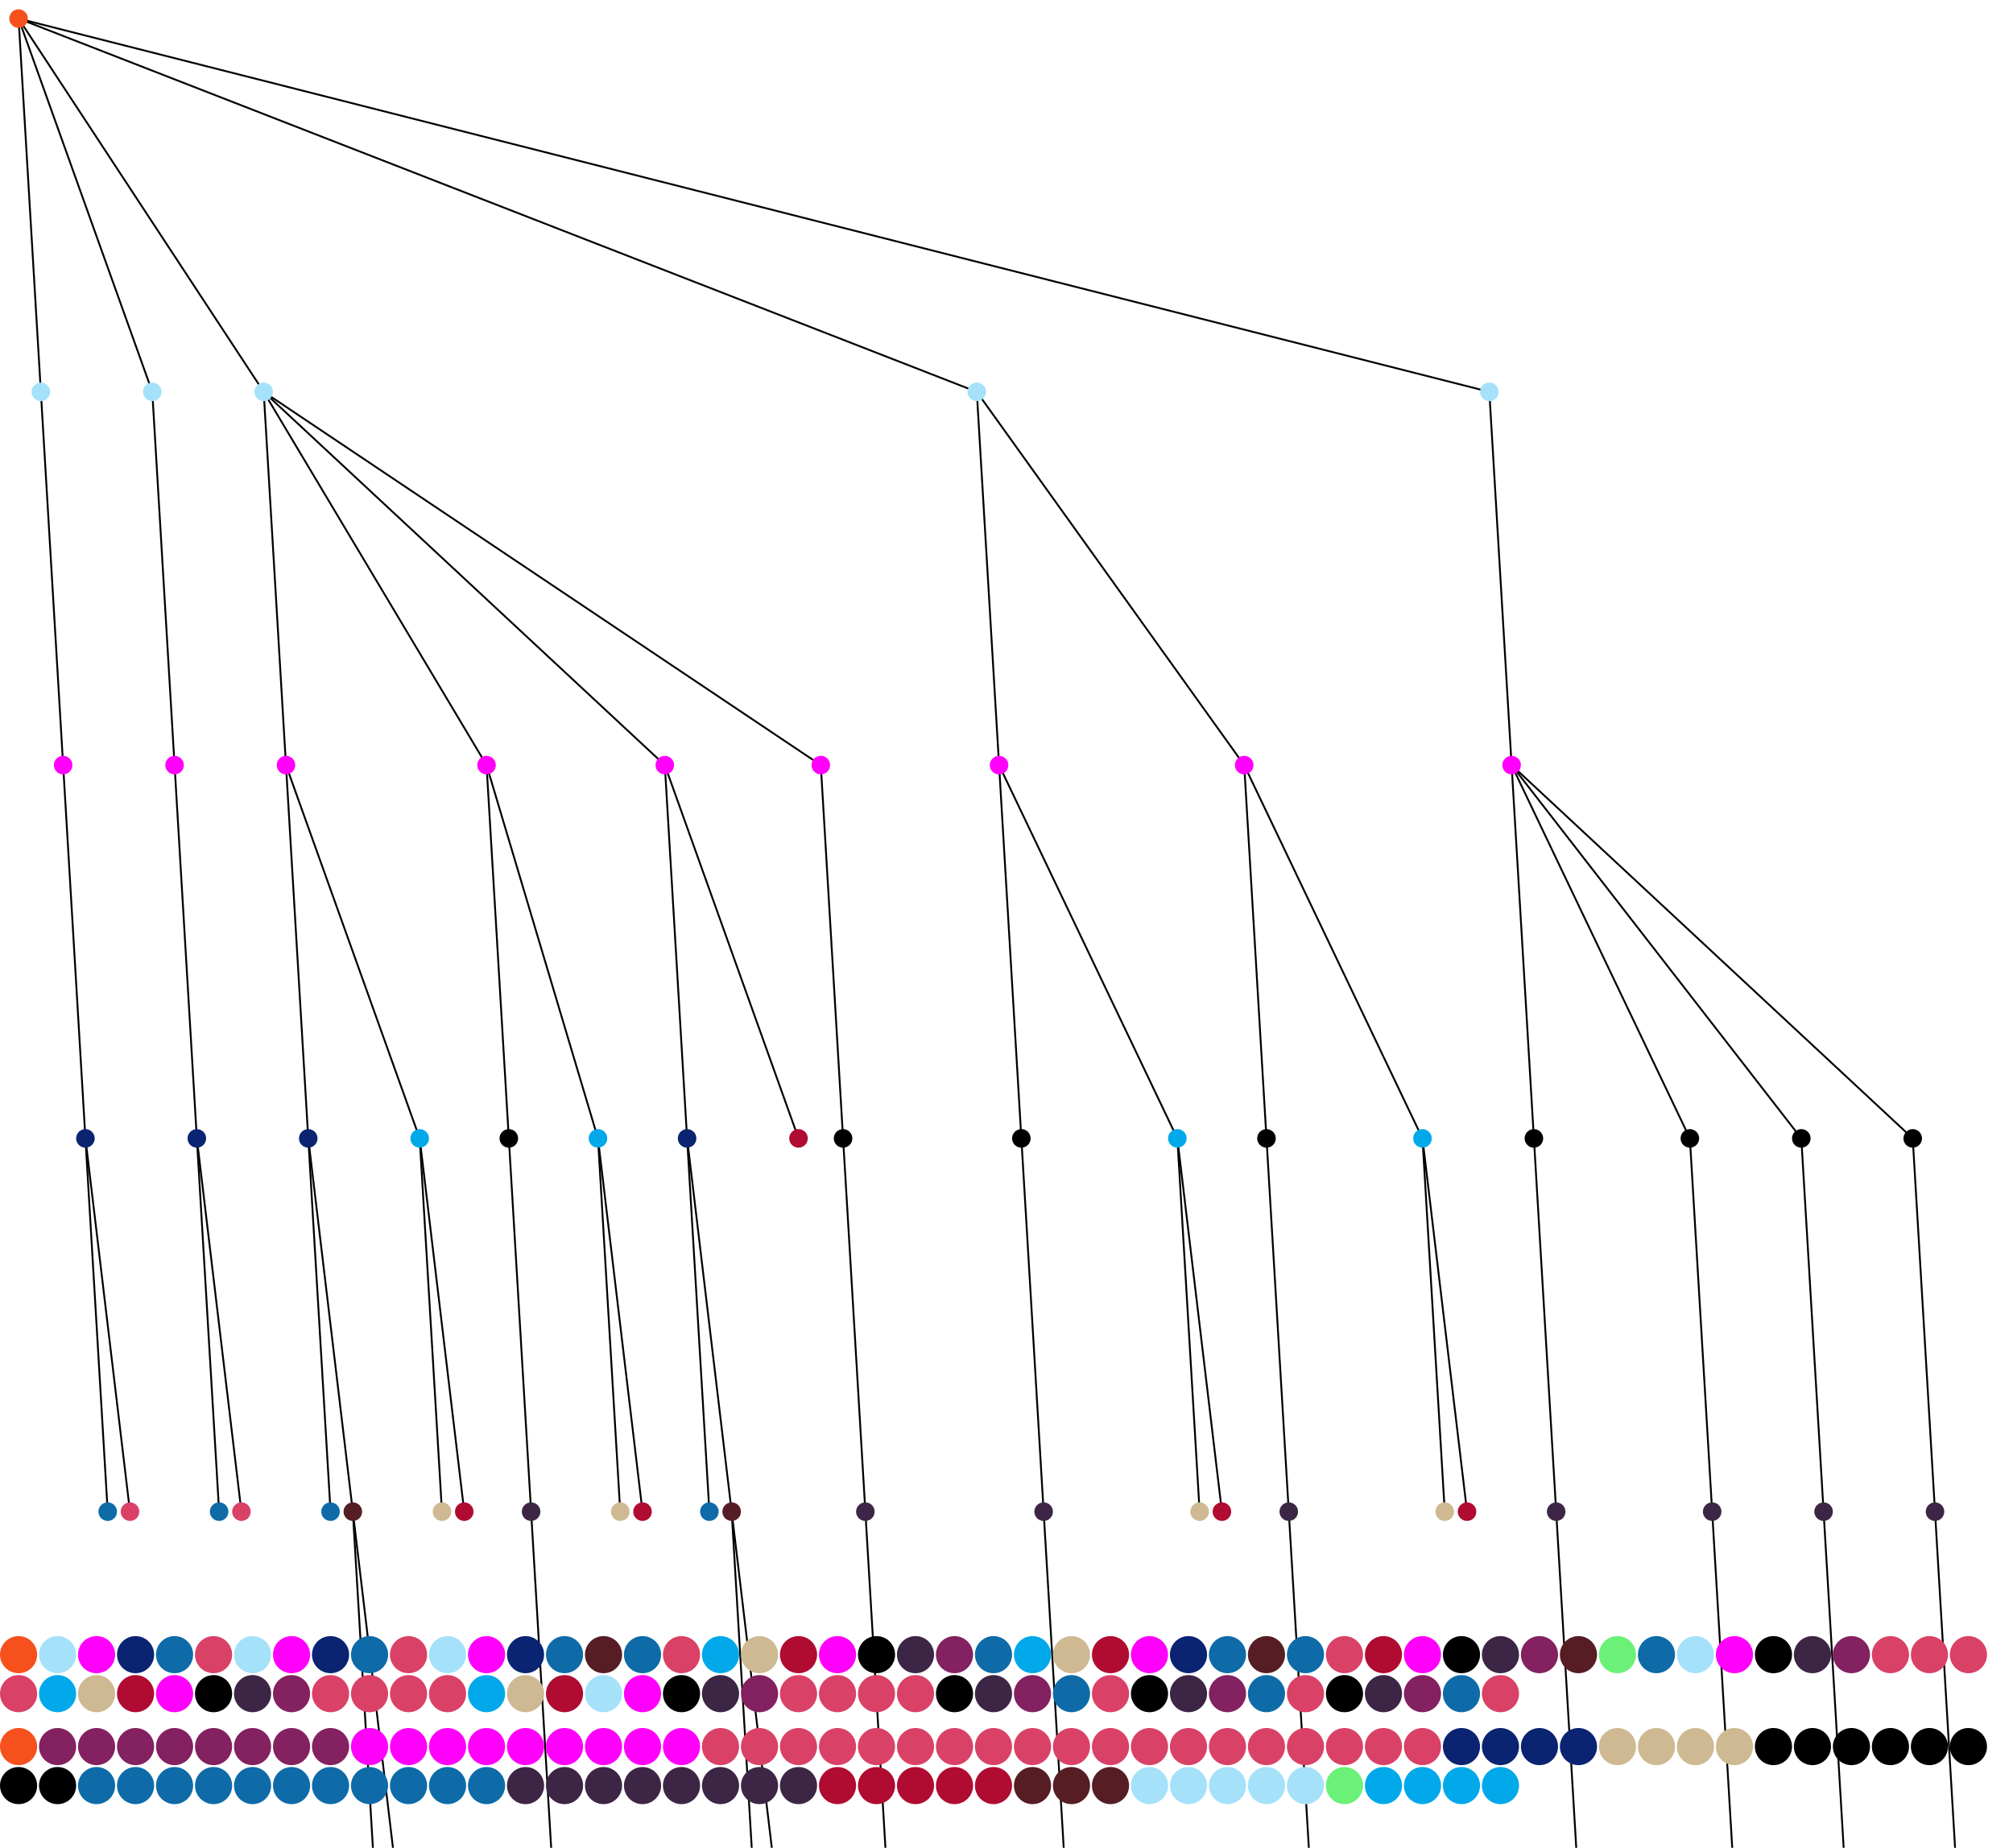 <svg width="1084" height="995" xmlns="http://www.w3.org/2000/svg"><path d="M10 10 L22 211" style="stroke:#000;stroke-width:1px"/><path d="M22 211 L34 412" style="stroke:#000;stroke-width:1px"/><path d="M34 412 L46 613" style="stroke:#000;stroke-width:1px"/><path d="M46 613 L58 814" style="stroke:#000;stroke-width:1px"/><ellipse cx="58" cy="814" rx="5" ry="5" style="fill:#0e6ba8"/><path d="M46 613 L70 814" style="stroke:#000;stroke-width:1px"/><ellipse cx="70" cy="814" rx="5" ry="5" style="fill:#da4167"/><ellipse cx="46" cy="613" rx="5" ry="5" style="fill:#0a2472"/><ellipse cx="34" cy="412" rx="5" ry="5" style="fill:#ff01fb"/><ellipse cx="22" cy="211" rx="5" ry="5" style="fill:#a6e1fa"/><path d="M10 10 L82 211" style="stroke:#000;stroke-width:1px"/><path d="M82 211 L94 412" style="stroke:#000;stroke-width:1px"/><path d="M94 412 L106 613" style="stroke:#000;stroke-width:1px"/><path d="M106 613 L118 814" style="stroke:#000;stroke-width:1px"/><ellipse cx="118" cy="814" rx="5" ry="5" style="fill:#0e6ba8"/><path d="M106 613 L130 814" style="stroke:#000;stroke-width:1px"/><ellipse cx="130" cy="814" rx="5" ry="5" style="fill:#da4167"/><ellipse cx="106" cy="613" rx="5" ry="5" style="fill:#0a2472"/><ellipse cx="94" cy="412" rx="5" ry="5" style="fill:#ff01fb"/><ellipse cx="82" cy="211" rx="5" ry="5" style="fill:#a6e1fa"/><path d="M10 10 L142 211" style="stroke:#000;stroke-width:1px"/><path d="M142 211 L154 412" style="stroke:#000;stroke-width:1px"/><path d="M154 412 L166 613" style="stroke:#000;stroke-width:1px"/><path d="M166 613 L178 814" style="stroke:#000;stroke-width:1px"/><ellipse cx="178" cy="814" rx="5" ry="5" style="fill:#0e6ba8"/><path d="M166 613 L190 814" style="stroke:#000;stroke-width:1px"/><path d="M190 814 L202 1015" style="stroke:#000;stroke-width:1px"/><ellipse cx="202" cy="1015" rx="5" ry="5" style="fill:#0e6ba8"/><path d="M190 814 L214 1015" style="stroke:#000;stroke-width:1px"/><ellipse cx="214" cy="1015" rx="5" ry="5" style="fill:#da4167"/><ellipse cx="190" cy="814" rx="5" ry="5" style="fill:#561d25"/><ellipse cx="166" cy="613" rx="5" ry="5" style="fill:#0a2472"/><path d="M154 412 L226 613" style="stroke:#000;stroke-width:1px"/><path d="M226 613 L238 814" style="stroke:#000;stroke-width:1px"/><ellipse cx="238" cy="814" rx="5" ry="5" style="fill:#ceb992"/><path d="M226 613 L250 814" style="stroke:#000;stroke-width:1px"/><ellipse cx="250" cy="814" rx="5" ry="5" style="fill:#b00b31"/><ellipse cx="226" cy="613" rx="5" ry="5" style="fill:#02a9ea"/><ellipse cx="154" cy="412" rx="5" ry="5" style="fill:#ff01fb"/><path d="M142 211 L262 412" style="stroke:#000;stroke-width:1px"/><path d="M262 412 L274 613" style="stroke:#000;stroke-width:1px"/><path d="M274 613 L286 814" style="stroke:#000;stroke-width:1px"/><path d="M286 814 L298 1015" style="stroke:#000;stroke-width:1px"/><path d="M298 1015 L310 1216" style="stroke:#000;stroke-width:1px"/><ellipse cx="310" cy="1216" rx="5" ry="5" style="fill:#0e6ba8"/><ellipse cx="298" cy="1015" rx="5" ry="5" style="fill:#832161"/><ellipse cx="286" cy="814" rx="5" ry="5" style="fill:#3d2645"/><ellipse cx="274" cy="613" rx="5" ry="5" style="fill:#000000"/><path d="M262 412 L322 613" style="stroke:#000;stroke-width:1px"/><path d="M322 613 L334 814" style="stroke:#000;stroke-width:1px"/><ellipse cx="334" cy="814" rx="5" ry="5" style="fill:#ceb992"/><path d="M322 613 L346 814" style="stroke:#000;stroke-width:1px"/><ellipse cx="346" cy="814" rx="5" ry="5" style="fill:#b00b31"/><ellipse cx="322" cy="613" rx="5" ry="5" style="fill:#02a9ea"/><ellipse cx="262" cy="412" rx="5" ry="5" style="fill:#ff01fb"/><path d="M142 211 L358 412" style="stroke:#000;stroke-width:1px"/><path d="M358 412 L370 613" style="stroke:#000;stroke-width:1px"/><path d="M370 613 L382 814" style="stroke:#000;stroke-width:1px"/><ellipse cx="382" cy="814" rx="5" ry="5" style="fill:#0e6ba8"/><path d="M370 613 L394 814" style="stroke:#000;stroke-width:1px"/><path d="M394 814 L406 1015" style="stroke:#000;stroke-width:1px"/><ellipse cx="406" cy="1015" rx="5" ry="5" style="fill:#0e6ba8"/><path d="M394 814 L418 1015" style="stroke:#000;stroke-width:1px"/><ellipse cx="418" cy="1015" rx="5" ry="5" style="fill:#da4167"/><ellipse cx="394" cy="814" rx="5" ry="5" style="fill:#561d25"/><ellipse cx="370" cy="613" rx="5" ry="5" style="fill:#0a2472"/><path d="M358 412 L430 613" style="stroke:#000;stroke-width:1px"/><ellipse cx="430" cy="613" rx="5" ry="5" style="fill:#b00b31"/><ellipse cx="358" cy="412" rx="5" ry="5" style="fill:#ff01fb"/><path d="M142 211 L442 412" style="stroke:#000;stroke-width:1px"/><path d="M442 412 L454 613" style="stroke:#000;stroke-width:1px"/><path d="M454 613 L466 814" style="stroke:#000;stroke-width:1px"/><path d="M466 814 L478 1015" style="stroke:#000;stroke-width:1px"/><path d="M478 1015 L490 1216" style="stroke:#000;stroke-width:1px"/><path d="M490 1216 L502 1417" style="stroke:#000;stroke-width:1px"/><ellipse cx="502" cy="1417" rx="5" ry="5" style="fill:#6BF178"/><path d="M490 1216 L514 1417" style="stroke:#000;stroke-width:1px"/><ellipse cx="514" cy="1417" rx="5" ry="5" style="fill:#0e6ba8"/><ellipse cx="490" cy="1216" rx="5" ry="5" style="fill:#561d25"/><ellipse cx="478" cy="1015" rx="5" ry="5" style="fill:#832161"/><ellipse cx="466" cy="814" rx="5" ry="5" style="fill:#3d2645"/><ellipse cx="454" cy="613" rx="5" ry="5" style="fill:#000000"/><ellipse cx="442" cy="412" rx="5" ry="5" style="fill:#ff01fb"/><ellipse cx="142" cy="211" rx="5" ry="5" style="fill:#a6e1fa"/><path d="M10 10 L526 211" style="stroke:#000;stroke-width:1px"/><path d="M526 211 L538 412" style="stroke:#000;stroke-width:1px"/><path d="M538 412 L550 613" style="stroke:#000;stroke-width:1px"/><path d="M550 613 L562 814" style="stroke:#000;stroke-width:1px"/><path d="M562 814 L574 1015" style="stroke:#000;stroke-width:1px"/><path d="M574 1015 L586 1216" style="stroke:#000;stroke-width:1px"/><ellipse cx="586" cy="1216" rx="5" ry="5" style="fill:#da4167"/><path d="M574 1015 L598 1216" style="stroke:#000;stroke-width:1px"/><ellipse cx="598" cy="1216" rx="5" ry="5" style="fill:#da4167"/><path d="M574 1015 L610 1216" style="stroke:#000;stroke-width:1px"/><ellipse cx="610" cy="1216" rx="5" ry="5" style="fill:#da4167"/><path d="M574 1015 L622 1216" style="stroke:#000;stroke-width:1px"/><ellipse cx="622" cy="1216" rx="5" ry="5" style="fill:#da4167"/><ellipse cx="574" cy="1015" rx="5" ry="5" style="fill:#832161"/><ellipse cx="562" cy="814" rx="5" ry="5" style="fill:#3d2645"/><ellipse cx="550" cy="613" rx="5" ry="5" style="fill:#000000"/><path d="M538 412 L634 613" style="stroke:#000;stroke-width:1px"/><path d="M634 613 L646 814" style="stroke:#000;stroke-width:1px"/><ellipse cx="646" cy="814" rx="5" ry="5" style="fill:#ceb992"/><path d="M634 613 L658 814" style="stroke:#000;stroke-width:1px"/><ellipse cx="658" cy="814" rx="5" ry="5" style="fill:#b00b31"/><ellipse cx="634" cy="613" rx="5" ry="5" style="fill:#02a9ea"/><ellipse cx="538" cy="412" rx="5" ry="5" style="fill:#ff01fb"/><path d="M526 211 L670 412" style="stroke:#000;stroke-width:1px"/><path d="M670 412 L682 613" style="stroke:#000;stroke-width:1px"/><path d="M682 613 L694 814" style="stroke:#000;stroke-width:1px"/><path d="M694 814 L706 1015" style="stroke:#000;stroke-width:1px"/><path d="M706 1015 L718 1216" style="stroke:#000;stroke-width:1px"/><ellipse cx="718" cy="1216" rx="5" ry="5" style="fill:#da4167"/><path d="M706 1015 L730 1216" style="stroke:#000;stroke-width:1px"/><ellipse cx="730" cy="1216" rx="5" ry="5" style="fill:#da4167"/><path d="M706 1015 L742 1216" style="stroke:#000;stroke-width:1px"/><ellipse cx="742" cy="1216" rx="5" ry="5" style="fill:#da4167"/><path d="M706 1015 L754 1216" style="stroke:#000;stroke-width:1px"/><ellipse cx="754" cy="1216" rx="5" ry="5" style="fill:#da4167"/><ellipse cx="706" cy="1015" rx="5" ry="5" style="fill:#832161"/><ellipse cx="694" cy="814" rx="5" ry="5" style="fill:#3d2645"/><ellipse cx="682" cy="613" rx="5" ry="5" style="fill:#000000"/><path d="M670 412 L766 613" style="stroke:#000;stroke-width:1px"/><path d="M766 613 L778 814" style="stroke:#000;stroke-width:1px"/><ellipse cx="778" cy="814" rx="5" ry="5" style="fill:#ceb992"/><path d="M766 613 L790 814" style="stroke:#000;stroke-width:1px"/><ellipse cx="790" cy="814" rx="5" ry="5" style="fill:#b00b31"/><ellipse cx="766" cy="613" rx="5" ry="5" style="fill:#02a9ea"/><ellipse cx="670" cy="412" rx="5" ry="5" style="fill:#ff01fb"/><ellipse cx="526" cy="211" rx="5" ry="5" style="fill:#a6e1fa"/><path d="M10 10 L802 211" style="stroke:#000;stroke-width:1px"/><path d="M802 211 L814 412" style="stroke:#000;stroke-width:1px"/><path d="M814 412 L826 613" style="stroke:#000;stroke-width:1px"/><path d="M826 613 L838 814" style="stroke:#000;stroke-width:1px"/><path d="M838 814 L850 1015" style="stroke:#000;stroke-width:1px"/><path d="M850 1015 L862 1216" style="stroke:#000;stroke-width:1px"/><ellipse cx="862" cy="1216" rx="5" ry="5" style="fill:#da4167"/><path d="M850 1015 L874 1216" style="stroke:#000;stroke-width:1px"/><ellipse cx="874" cy="1216" rx="5" ry="5" style="fill:#da4167"/><path d="M850 1015 L886 1216" style="stroke:#000;stroke-width:1px"/><ellipse cx="886" cy="1216" rx="5" ry="5" style="fill:#da4167"/><path d="M850 1015 L898 1216" style="stroke:#000;stroke-width:1px"/><ellipse cx="898" cy="1216" rx="5" ry="5" style="fill:#da4167"/><ellipse cx="850" cy="1015" rx="5" ry="5" style="fill:#832161"/><ellipse cx="838" cy="814" rx="5" ry="5" style="fill:#3d2645"/><ellipse cx="826" cy="613" rx="5" ry="5" style="fill:#000000"/><path d="M814 412 L910 613" style="stroke:#000;stroke-width:1px"/><path d="M910 613 L922 814" style="stroke:#000;stroke-width:1px"/><path d="M922 814 L934 1015" style="stroke:#000;stroke-width:1px"/><path d="M934 1015 L946 1216" style="stroke:#000;stroke-width:1px"/><ellipse cx="946" cy="1216" rx="5" ry="5" style="fill:#0e6ba8"/><path d="M934 1015 L958 1216" style="stroke:#000;stroke-width:1px"/><ellipse cx="958" cy="1216" rx="5" ry="5" style="fill:#da4167"/><ellipse cx="934" cy="1015" rx="5" ry="5" style="fill:#832161"/><ellipse cx="922" cy="814" rx="5" ry="5" style="fill:#3d2645"/><ellipse cx="910" cy="613" rx="5" ry="5" style="fill:#000000"/><path d="M814 412 L970 613" style="stroke:#000;stroke-width:1px"/><path d="M970 613 L982 814" style="stroke:#000;stroke-width:1px"/><path d="M982 814 L994 1015" style="stroke:#000;stroke-width:1px"/><path d="M994 1015 L1006 1216" style="stroke:#000;stroke-width:1px"/><ellipse cx="1006" cy="1216" rx="5" ry="5" style="fill:#0e6ba8"/><path d="M994 1015 L1018 1216" style="stroke:#000;stroke-width:1px"/><ellipse cx="1018" cy="1216" rx="5" ry="5" style="fill:#da4167"/><ellipse cx="994" cy="1015" rx="5" ry="5" style="fill:#832161"/><ellipse cx="982" cy="814" rx="5" ry="5" style="fill:#3d2645"/><ellipse cx="970" cy="613" rx="5" ry="5" style="fill:#000000"/><path d="M814 412 L1030 613" style="stroke:#000;stroke-width:1px"/><path d="M1030 613 L1042 814" style="stroke:#000;stroke-width:1px"/><path d="M1042 814 L1054 1015" style="stroke:#000;stroke-width:1px"/><path d="M1054 1015 L1066 1216" style="stroke:#000;stroke-width:1px"/><ellipse cx="1066" cy="1216" rx="5" ry="5" style="fill:#0e6ba8"/><path d="M1054 1015 L1078 1216" style="stroke:#000;stroke-width:1px"/><ellipse cx="1078" cy="1216" rx="5" ry="5" style="fill:#da4167"/><ellipse cx="1054" cy="1015" rx="5" ry="5" style="fill:#832161"/><ellipse cx="1042" cy="814" rx="5" ry="5" style="fill:#3d2645"/><ellipse cx="1030" cy="613" rx="5" ry="5" style="fill:#000000"/><ellipse cx="814" cy="412" rx="5" ry="5" style="fill:#ff01fb"/><ellipse cx="802" cy="211" rx="5" ry="5" style="fill:#a6e1fa"/><ellipse cx="10" cy="10" rx="5" ry="5" style="fill:#f6511d"/><ellipse cx="10" cy="891" rx="10" ry="10" style="fill:#f6511d"/><ellipse cx="31" cy="891" rx="10" ry="10" style="fill:#a6e1fa"/><ellipse cx="52" cy="891" rx="10" ry="10" style="fill:#ff01fb"/><ellipse cx="73" cy="891" rx="10" ry="10" style="fill:#0a2472"/><ellipse cx="94" cy="891" rx="10" ry="10" style="fill:#0e6ba8"/><ellipse cx="115" cy="891" rx="10" ry="10" style="fill:#da4167"/><ellipse cx="136" cy="891" rx="10" ry="10" style="fill:#a6e1fa"/><ellipse cx="157" cy="891" rx="10" ry="10" style="fill:#ff01fb"/><ellipse cx="178" cy="891" rx="10" ry="10" style="fill:#0a2472"/><ellipse cx="199" cy="891" rx="10" ry="10" style="fill:#0e6ba8"/><ellipse cx="220" cy="891" rx="10" ry="10" style="fill:#da4167"/><ellipse cx="241" cy="891" rx="10" ry="10" style="fill:#a6e1fa"/><ellipse cx="262" cy="891" rx="10" ry="10" style="fill:#ff01fb"/><ellipse cx="283" cy="891" rx="10" ry="10" style="fill:#0a2472"/><ellipse cx="304" cy="891" rx="10" ry="10" style="fill:#0e6ba8"/><ellipse cx="325" cy="891" rx="10" ry="10" style="fill:#561d25"/><ellipse cx="346" cy="891" rx="10" ry="10" style="fill:#0e6ba8"/><ellipse cx="367" cy="891" rx="10" ry="10" style="fill:#da4167"/><ellipse cx="388" cy="891" rx="10" ry="10" style="fill:#02a9ea"/><ellipse cx="409" cy="891" rx="10" ry="10" style="fill:#ceb992"/><ellipse cx="430" cy="891" rx="10" ry="10" style="fill:#b00b31"/><ellipse cx="451" cy="891" rx="10" ry="10" style="fill:#ff01fb"/><ellipse cx="472" cy="891" rx="10" ry="10" style="fill:#000000"/><ellipse cx="493" cy="891" rx="10" ry="10" style="fill:#3d2645"/><ellipse cx="514" cy="891" rx="10" ry="10" style="fill:#832161"/><ellipse cx="535" cy="891" rx="10" ry="10" style="fill:#0e6ba8"/><ellipse cx="556" cy="891" rx="10" ry="10" style="fill:#02a9ea"/><ellipse cx="577" cy="891" rx="10" ry="10" style="fill:#ceb992"/><ellipse cx="598" cy="891" rx="10" ry="10" style="fill:#b00b31"/><ellipse cx="619" cy="891" rx="10" ry="10" style="fill:#ff01fb"/><ellipse cx="640" cy="891" rx="10" ry="10" style="fill:#0a2472"/><ellipse cx="661" cy="891" rx="10" ry="10" style="fill:#0e6ba8"/><ellipse cx="682" cy="891" rx="10" ry="10" style="fill:#561d25"/><ellipse cx="703" cy="891" rx="10" ry="10" style="fill:#0e6ba8"/><ellipse cx="724" cy="891" rx="10" ry="10" style="fill:#da4167"/><ellipse cx="745" cy="891" rx="10" ry="10" style="fill:#b00b31"/><ellipse cx="766" cy="891" rx="10" ry="10" style="fill:#ff01fb"/><ellipse cx="787" cy="891" rx="10" ry="10" style="fill:#000000"/><ellipse cx="808" cy="891" rx="10" ry="10" style="fill:#3d2645"/><ellipse cx="829" cy="891" rx="10" ry="10" style="fill:#832161"/><ellipse cx="850" cy="891" rx="10" ry="10" style="fill:#561d25"/><ellipse cx="871" cy="891" rx="10" ry="10" style="fill:#6BF178"/><ellipse cx="892" cy="891" rx="10" ry="10" style="fill:#0e6ba8"/><ellipse cx="913" cy="891" rx="10" ry="10" style="fill:#a6e1fa"/><ellipse cx="934" cy="891" rx="10" ry="10" style="fill:#ff01fb"/><ellipse cx="955" cy="891" rx="10" ry="10" style="fill:#000000"/><ellipse cx="976" cy="891" rx="10" ry="10" style="fill:#3d2645"/><ellipse cx="997" cy="891" rx="10" ry="10" style="fill:#832161"/><ellipse cx="1018" cy="891" rx="10" ry="10" style="fill:#da4167"/><ellipse cx="1039" cy="891" rx="10" ry="10" style="fill:#da4167"/><ellipse cx="1060" cy="891" rx="10" ry="10" style="fill:#da4167"/><ellipse cx="10" cy="912" rx="10" ry="10" style="fill:#da4167"/><ellipse cx="31" cy="912" rx="10" ry="10" style="fill:#02a9ea"/><ellipse cx="52" cy="912" rx="10" ry="10" style="fill:#ceb992"/><ellipse cx="73" cy="912" rx="10" ry="10" style="fill:#b00b31"/><ellipse cx="94" cy="912" rx="10" ry="10" style="fill:#ff01fb"/><ellipse cx="115" cy="912" rx="10" ry="10" style="fill:#000000"/><ellipse cx="136" cy="912" rx="10" ry="10" style="fill:#3d2645"/><ellipse cx="157" cy="912" rx="10" ry="10" style="fill:#832161"/><ellipse cx="178" cy="912" rx="10" ry="10" style="fill:#da4167"/><ellipse cx="199" cy="912" rx="10" ry="10" style="fill:#da4167"/><ellipse cx="220" cy="912" rx="10" ry="10" style="fill:#da4167"/><ellipse cx="241" cy="912" rx="10" ry="10" style="fill:#da4167"/><ellipse cx="262" cy="912" rx="10" ry="10" style="fill:#02a9ea"/><ellipse cx="283" cy="912" rx="10" ry="10" style="fill:#ceb992"/><ellipse cx="304" cy="912" rx="10" ry="10" style="fill:#b00b31"/><ellipse cx="325" cy="912" rx="10" ry="10" style="fill:#a6e1fa"/><ellipse cx="346" cy="912" rx="10" ry="10" style="fill:#ff01fb"/><ellipse cx="367" cy="912" rx="10" ry="10" style="fill:#000000"/><ellipse cx="388" cy="912" rx="10" ry="10" style="fill:#3d2645"/><ellipse cx="409" cy="912" rx="10" ry="10" style="fill:#832161"/><ellipse cx="430" cy="912" rx="10" ry="10" style="fill:#da4167"/><ellipse cx="451" cy="912" rx="10" ry="10" style="fill:#da4167"/><ellipse cx="472" cy="912" rx="10" ry="10" style="fill:#da4167"/><ellipse cx="493" cy="912" rx="10" ry="10" style="fill:#da4167"/><ellipse cx="514" cy="912" rx="10" ry="10" style="fill:#000000"/><ellipse cx="535" cy="912" rx="10" ry="10" style="fill:#3d2645"/><ellipse cx="556" cy="912" rx="10" ry="10" style="fill:#832161"/><ellipse cx="577" cy="912" rx="10" ry="10" style="fill:#0e6ba8"/><ellipse cx="598" cy="912" rx="10" ry="10" style="fill:#da4167"/><ellipse cx="619" cy="912" rx="10" ry="10" style="fill:#000000"/><ellipse cx="640" cy="912" rx="10" ry="10" style="fill:#3d2645"/><ellipse cx="661" cy="912" rx="10" ry="10" style="fill:#832161"/><ellipse cx="682" cy="912" rx="10" ry="10" style="fill:#0e6ba8"/><ellipse cx="703" cy="912" rx="10" ry="10" style="fill:#da4167"/><ellipse cx="724" cy="912" rx="10" ry="10" style="fill:#000000"/><ellipse cx="745" cy="912" rx="10" ry="10" style="fill:#3d2645"/><ellipse cx="766" cy="912" rx="10" ry="10" style="fill:#832161"/><ellipse cx="787" cy="912" rx="10" ry="10" style="fill:#0e6ba8"/><ellipse cx="808" cy="912" rx="10" ry="10" style="fill:#da4167"/><ellipse cx="10" cy="940.5" rx="10" ry="10" style="fill:#f6511d"/><ellipse cx="31" cy="940.5" rx="10" ry="10" style="fill:#832161"/><ellipse cx="52" cy="940.5" rx="10" ry="10" style="fill:#832161"/><ellipse cx="73" cy="940.5" rx="10" ry="10" style="fill:#832161"/><ellipse cx="94" cy="940.5" rx="10" ry="10" style="fill:#832161"/><ellipse cx="115" cy="940.5" rx="10" ry="10" style="fill:#832161"/><ellipse cx="136" cy="940.5" rx="10" ry="10" style="fill:#832161"/><ellipse cx="157" cy="940.5" rx="10" ry="10" style="fill:#832161"/><ellipse cx="178" cy="940.5" rx="10" ry="10" style="fill:#832161"/><ellipse cx="199" cy="940.5" rx="10" ry="10" style="fill:#ff01fb"/><ellipse cx="220" cy="940.5" rx="10" ry="10" style="fill:#ff01fb"/><ellipse cx="241" cy="940.5" rx="10" ry="10" style="fill:#ff01fb"/><ellipse cx="262" cy="940.5" rx="10" ry="10" style="fill:#ff01fb"/><ellipse cx="283" cy="940.5" rx="10" ry="10" style="fill:#ff01fb"/><ellipse cx="304" cy="940.5" rx="10" ry="10" style="fill:#ff01fb"/><ellipse cx="325" cy="940.5" rx="10" ry="10" style="fill:#ff01fb"/><ellipse cx="346" cy="940.5" rx="10" ry="10" style="fill:#ff01fb"/><ellipse cx="367" cy="940.5" rx="10" ry="10" style="fill:#ff01fb"/><ellipse cx="388" cy="940.5" rx="10" ry="10" style="fill:#da4167"/><ellipse cx="409" cy="940.5" rx="10" ry="10" style="fill:#da4167"/><ellipse cx="430" cy="940.5" rx="10" ry="10" style="fill:#da4167"/><ellipse cx="451" cy="940.5" rx="10" ry="10" style="fill:#da4167"/><ellipse cx="472" cy="940.5" rx="10" ry="10" style="fill:#da4167"/><ellipse cx="493" cy="940.5" rx="10" ry="10" style="fill:#da4167"/><ellipse cx="514" cy="940.5" rx="10" ry="10" style="fill:#da4167"/><ellipse cx="535" cy="940.5" rx="10" ry="10" style="fill:#da4167"/><ellipse cx="556" cy="940.5" rx="10" ry="10" style="fill:#da4167"/><ellipse cx="577" cy="940.5" rx="10" ry="10" style="fill:#da4167"/><ellipse cx="598" cy="940.5" rx="10" ry="10" style="fill:#da4167"/><ellipse cx="619" cy="940.5" rx="10" ry="10" style="fill:#da4167"/><ellipse cx="640" cy="940.5" rx="10" ry="10" style="fill:#da4167"/><ellipse cx="661" cy="940.5" rx="10" ry="10" style="fill:#da4167"/><ellipse cx="682" cy="940.5" rx="10" ry="10" style="fill:#da4167"/><ellipse cx="703" cy="940.5" rx="10" ry="10" style="fill:#da4167"/><ellipse cx="724" cy="940.5" rx="10" ry="10" style="fill:#da4167"/><ellipse cx="745" cy="940.5" rx="10" ry="10" style="fill:#da4167"/><ellipse cx="766" cy="940.5" rx="10" ry="10" style="fill:#da4167"/><ellipse cx="787" cy="940.5" rx="10" ry="10" style="fill:#0a2472"/><ellipse cx="808" cy="940.5" rx="10" ry="10" style="fill:#0a2472"/><ellipse cx="829" cy="940.5" rx="10" ry="10" style="fill:#0a2472"/><ellipse cx="850" cy="940.5" rx="10" ry="10" style="fill:#0a2472"/><ellipse cx="871" cy="940.5" rx="10" ry="10" style="fill:#ceb992"/><ellipse cx="892" cy="940.5" rx="10" ry="10" style="fill:#ceb992"/><ellipse cx="913" cy="940.5" rx="10" ry="10" style="fill:#ceb992"/><ellipse cx="934" cy="940.5" rx="10" ry="10" style="fill:#ceb992"/><ellipse cx="955" cy="940.5" rx="10" ry="10" style="fill:#000000"/><ellipse cx="976" cy="940.5" rx="10" ry="10" style="fill:#000000"/><ellipse cx="997" cy="940.5" rx="10" ry="10" style="fill:#000000"/><ellipse cx="1018" cy="940.5" rx="10" ry="10" style="fill:#000000"/><ellipse cx="1039" cy="940.5" rx="10" ry="10" style="fill:#000000"/><ellipse cx="1060" cy="940.5" rx="10" ry="10" style="fill:#000000"/><ellipse cx="10" cy="961.5" rx="10" ry="10" style="fill:#000000"/><ellipse cx="31" cy="961.5" rx="10" ry="10" style="fill:#000000"/><ellipse cx="52" cy="961.5" rx="10" ry="10" style="fill:#0e6ba8"/><ellipse cx="73" cy="961.5" rx="10" ry="10" style="fill:#0e6ba8"/><ellipse cx="94" cy="961.5" rx="10" ry="10" style="fill:#0e6ba8"/><ellipse cx="115" cy="961.5" rx="10" ry="10" style="fill:#0e6ba8"/><ellipse cx="136" cy="961.5" rx="10" ry="10" style="fill:#0e6ba8"/><ellipse cx="157" cy="961.5" rx="10" ry="10" style="fill:#0e6ba8"/><ellipse cx="178" cy="961.5" rx="10" ry="10" style="fill:#0e6ba8"/><ellipse cx="199" cy="961.5" rx="10" ry="10" style="fill:#0e6ba8"/><ellipse cx="220" cy="961.5" rx="10" ry="10" style="fill:#0e6ba8"/><ellipse cx="241" cy="961.5" rx="10" ry="10" style="fill:#0e6ba8"/><ellipse cx="262" cy="961.5" rx="10" ry="10" style="fill:#0e6ba8"/><ellipse cx="283" cy="961.5" rx="10" ry="10" style="fill:#3d2645"/><ellipse cx="304" cy="961.5" rx="10" ry="10" style="fill:#3d2645"/><ellipse cx="325" cy="961.5" rx="10" ry="10" style="fill:#3d2645"/><ellipse cx="346" cy="961.5" rx="10" ry="10" style="fill:#3d2645"/><ellipse cx="367" cy="961.5" rx="10" ry="10" style="fill:#3d2645"/><ellipse cx="388" cy="961.5" rx="10" ry="10" style="fill:#3d2645"/><ellipse cx="409" cy="961.5" rx="10" ry="10" style="fill:#3d2645"/><ellipse cx="430" cy="961.5" rx="10" ry="10" style="fill:#3d2645"/><ellipse cx="451" cy="961.5" rx="10" ry="10" style="fill:#b00b31"/><ellipse cx="472" cy="961.5" rx="10" ry="10" style="fill:#b00b31"/><ellipse cx="493" cy="961.5" rx="10" ry="10" style="fill:#b00b31"/><ellipse cx="514" cy="961.5" rx="10" ry="10" style="fill:#b00b31"/><ellipse cx="535" cy="961.5" rx="10" ry="10" style="fill:#b00b31"/><ellipse cx="556" cy="961.5" rx="10" ry="10" style="fill:#561d25"/><ellipse cx="577" cy="961.5" rx="10" ry="10" style="fill:#561d25"/><ellipse cx="598" cy="961.5" rx="10" ry="10" style="fill:#561d25"/><ellipse cx="619" cy="961.5" rx="10" ry="10" style="fill:#a6e1fa"/><ellipse cx="640" cy="961.5" rx="10" ry="10" style="fill:#a6e1fa"/><ellipse cx="661" cy="961.5" rx="10" ry="10" style="fill:#a6e1fa"/><ellipse cx="682" cy="961.5" rx="10" ry="10" style="fill:#a6e1fa"/><ellipse cx="703" cy="961.5" rx="10" ry="10" style="fill:#a6e1fa"/><ellipse cx="724" cy="961.5" rx="10" ry="10" style="fill:#6BF178"/><ellipse cx="745" cy="961.5" rx="10" ry="10" style="fill:#02a9ea"/><ellipse cx="766" cy="961.5" rx="10" ry="10" style="fill:#02a9ea"/><ellipse cx="787" cy="961.5" rx="10" ry="10" style="fill:#02a9ea"/><ellipse cx="808" cy="961.5" rx="10" ry="10" style="fill:#02a9ea"/></svg>